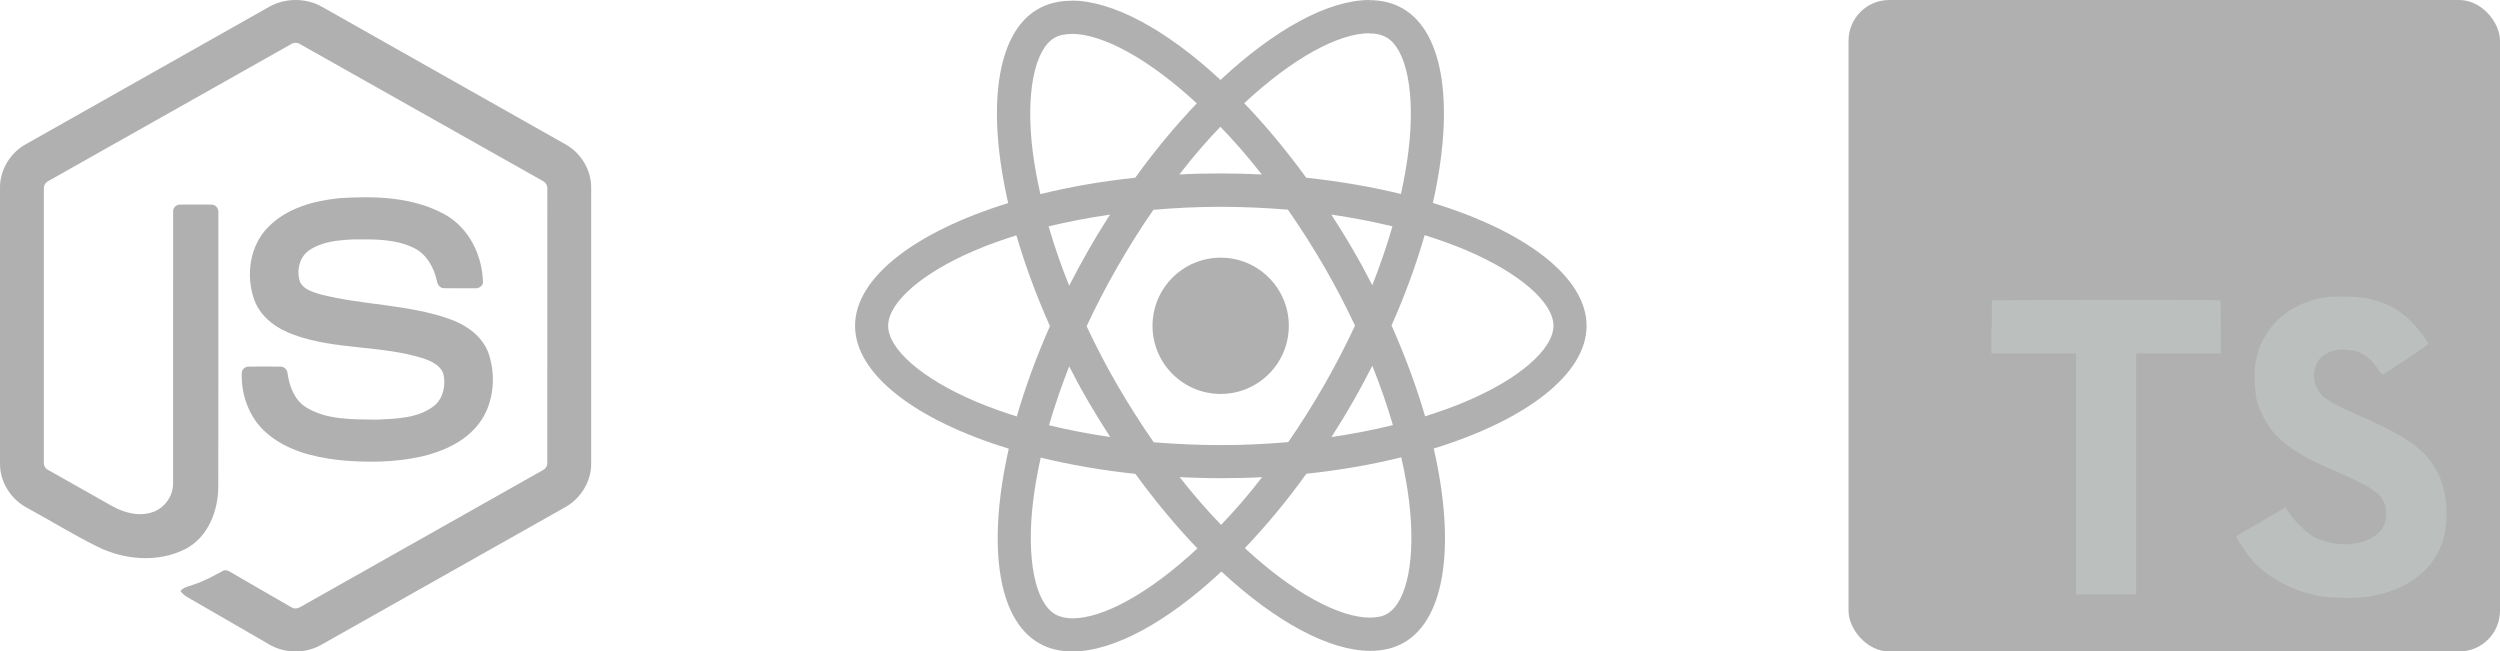 <svg width="307" height="80" viewBox="0 0 307 80" fill="none" xmlns="http://www.w3.org/2000/svg">
<g opacity="0.31">
<path d="M33.023 0.853C35.006 -0.282 37.59 -0.287 39.572 0.853C49.543 6.488 59.517 12.113 69.486 17.75C71.361 18.806 72.615 20.893 72.596 23.054V56.95C72.61 59.2 71.232 61.337 69.254 62.37C59.316 67.972 49.383 73.582 39.446 79.185C37.422 80.343 34.786 80.254 32.825 79.001C29.845 77.274 26.861 75.555 23.881 73.83C23.272 73.467 22.586 73.178 22.156 72.588C22.536 72.075 23.215 72.011 23.768 71.788C25.011 71.392 26.154 70.758 27.296 70.142C27.585 69.944 27.938 70.02 28.215 70.197C30.762 71.657 33.288 73.161 35.844 74.608C36.389 74.922 36.942 74.504 37.408 74.245C47.16 68.733 56.924 63.242 66.675 57.728C67.036 57.554 67.236 57.171 67.207 56.775C67.213 45.593 67.208 34.409 67.21 23.228C67.251 22.779 66.992 22.366 66.586 22.182C56.682 16.605 46.783 11.019 36.882 5.44C36.71 5.322 36.507 5.259 36.298 5.258C36.09 5.258 35.887 5.321 35.715 5.438C25.813 11.019 15.916 16.61 6.014 22.187C5.61 22.371 5.338 22.777 5.386 23.228C5.388 34.409 5.386 45.593 5.386 56.777C5.369 56.97 5.412 57.163 5.508 57.332C5.604 57.5 5.75 57.635 5.925 57.718C8.567 59.216 11.213 60.704 13.857 62.197C15.347 62.999 17.176 63.475 18.817 62.861C20.265 62.342 21.28 60.864 21.253 59.326C21.266 48.21 21.246 37.091 21.263 25.977C21.227 25.483 21.695 25.075 22.175 25.122C23.444 25.113 24.716 25.105 25.985 25.125C26.515 25.113 26.88 25.645 26.814 26.142C26.809 37.329 26.828 48.516 26.806 59.703C26.809 62.684 25.584 65.928 22.826 67.387C19.429 69.147 15.23 68.774 11.873 67.086C8.968 65.636 6.195 63.925 3.341 62.371C1.358 61.344 -0.014 59.199 0 56.951V23.054C-0.021 20.849 1.284 18.724 3.217 17.683C13.153 12.075 23.088 6.464 33.023 0.853Z" fill="black"/>
<path d="M41.691 24.334C46.025 24.055 50.664 24.169 54.564 26.304C57.584 27.94 59.257 31.373 59.311 34.728C59.226 35.18 58.753 35.43 58.322 35.399C57.064 35.397 55.806 35.416 54.549 35.39C54.016 35.411 53.706 34.919 53.639 34.447C53.278 32.842 52.402 31.253 50.892 30.479C48.572 29.318 45.884 29.376 43.355 29.4C41.509 29.498 39.524 29.658 37.96 30.744C36.759 31.566 36.395 33.226 36.823 34.563C37.227 35.523 38.335 35.832 39.242 36.118C44.465 37.484 49.999 37.348 55.122 39.145C57.243 39.878 59.318 41.303 60.044 43.524C60.993 46.5 60.577 50.057 58.459 52.447C56.742 54.413 54.241 55.483 51.747 56.064C48.428 56.804 44.984 56.823 41.614 56.495C38.445 56.133 35.148 55.301 32.701 53.142C30.609 51.325 29.588 48.495 29.689 45.764C29.713 45.302 30.172 44.981 30.614 45.019C31.881 45.008 33.147 45.005 34.413 45.02C34.919 44.984 35.294 45.421 35.32 45.898C35.553 47.427 36.128 49.032 37.461 49.939C40.035 51.599 43.264 51.485 46.211 51.532C48.652 51.423 51.392 51.391 53.384 49.777C54.435 48.857 54.747 47.317 54.463 45.992C54.155 44.874 52.985 44.353 51.98 44.012C46.825 42.381 41.229 42.973 36.123 41.129C34.05 40.396 32.046 39.011 31.249 36.882C30.138 33.868 30.647 30.14 32.987 27.831C35.268 25.535 38.561 24.65 41.691 24.334V24.334Z" fill="black"/>
<path d="M194.833 40.009C194.833 34.058 187.38 28.418 175.954 24.921C178.591 13.275 177.419 4.01 172.256 1.044C171.065 0.348 169.674 0.018 168.154 0.018V4.102C168.996 4.102 169.674 4.266 170.241 4.578C172.732 6.006 173.812 11.444 172.97 18.439C172.768 20.16 172.439 21.973 172.036 23.822C168.447 22.944 164.528 22.266 160.409 21.826C157.937 18.439 155.373 15.363 152.791 12.671C158.761 7.123 164.364 4.083 168.172 4.083V0C163.137 0 156.545 3.589 149.88 9.815C143.215 3.626 136.623 0.073 131.587 0.073V4.157C135.378 4.157 140.999 7.178 146.968 12.689C144.405 15.381 141.841 18.439 139.406 21.826C135.268 22.266 131.349 22.944 127.76 23.841C127.339 22.01 127.028 20.233 126.808 18.531C125.948 11.536 127.01 6.098 129.482 4.651C130.031 4.321 130.745 4.175 131.587 4.175V0.092C130.049 0.092 128.658 0.421 127.449 1.117C122.304 4.083 121.15 13.33 123.805 24.939C112.416 28.455 105 34.076 105 40.009C105 45.96 112.453 51.6 123.878 55.097C121.242 66.743 122.414 76.008 127.577 78.975C128.767 79.67 130.159 80 131.697 80C136.733 80 143.325 76.411 149.99 70.185C156.655 76.374 163.247 79.927 168.282 79.927C169.82 79.927 171.212 79.597 172.42 78.901C177.566 75.935 178.719 66.688 176.064 55.079C187.417 51.582 194.833 45.942 194.833 40.009V40.009ZM170.992 27.796C170.315 30.158 169.472 32.593 168.52 35.029C167.77 33.564 166.982 32.099 166.122 30.634C165.279 29.169 164.382 27.741 163.485 26.349C166.085 26.734 168.593 27.21 170.992 27.796ZM162.606 47.297C161.178 49.769 159.713 52.113 158.193 54.292C155.465 54.53 152.7 54.658 149.916 54.658C147.152 54.658 144.387 54.53 141.677 54.31C140.157 52.131 138.674 49.805 137.245 47.352C135.854 44.953 134.59 42.518 133.437 40.064C134.572 37.61 135.854 35.157 137.227 32.758C138.655 30.286 140.12 27.942 141.64 25.763C144.368 25.525 147.133 25.397 149.916 25.397C152.681 25.397 155.446 25.525 158.156 25.745C159.676 27.924 161.159 30.25 162.588 32.703C163.979 35.102 165.243 37.537 166.396 39.991C165.243 42.444 163.979 44.898 162.606 47.297ZM168.52 44.916C169.509 47.37 170.351 49.824 171.047 52.204C168.648 52.79 166.122 53.285 163.503 53.669C164.4 52.259 165.298 50.812 166.14 49.329C166.982 47.864 167.77 46.381 168.52 44.916ZM149.953 64.454C148.25 62.696 146.547 60.737 144.863 58.595C146.511 58.668 148.195 58.723 149.898 58.723C151.619 58.723 153.322 58.686 154.989 58.595C153.341 60.737 151.638 62.696 149.953 64.454ZM136.33 53.669C133.73 53.285 131.221 52.808 128.822 52.222C129.5 49.86 130.342 47.425 131.294 44.99C132.045 46.455 132.832 47.919 133.693 49.384C134.554 50.849 135.433 52.277 136.33 53.669ZM149.862 15.564C151.564 17.322 153.267 19.281 154.952 21.424C153.304 21.35 151.619 21.296 149.916 21.296C148.195 21.296 146.492 21.332 144.826 21.424C146.474 19.281 148.177 17.322 149.862 15.564ZM136.312 26.349C135.414 27.759 134.517 29.206 133.675 30.689C132.832 32.154 132.045 33.619 131.294 35.084C130.306 32.63 129.463 30.176 128.767 27.796C131.166 27.228 133.693 26.734 136.312 26.349V26.349ZM119.74 49.274C113.258 46.51 109.065 42.884 109.065 40.009C109.065 37.134 113.258 33.49 119.74 30.744C121.315 30.066 123.036 29.462 124.812 28.895C125.856 32.483 127.229 36.219 128.932 40.046C127.248 43.854 125.893 47.572 124.867 51.142C123.054 50.575 121.333 49.952 119.74 49.274ZM129.591 75.441C127.101 74.012 126.021 68.574 126.863 61.579C127.065 59.858 127.394 58.045 127.797 56.196C131.386 57.075 135.304 57.752 139.424 58.192C141.896 61.579 144.46 64.656 147.042 67.347C141.072 72.895 135.469 75.935 131.661 75.935C130.837 75.917 130.141 75.752 129.591 75.441V75.441ZM173.025 61.488C173.885 68.483 172.823 73.921 170.351 75.367C169.802 75.697 169.088 75.843 168.246 75.843C164.455 75.843 158.834 72.822 152.865 67.311C155.428 64.619 157.992 61.561 160.427 58.173C164.565 57.734 168.484 57.056 172.073 56.159C172.494 58.009 172.823 59.785 173.025 61.488V61.488ZM180.074 49.274C178.5 49.952 176.778 50.556 175.002 51.124C173.959 47.535 172.585 43.8 170.882 39.972C172.567 36.164 173.922 32.447 174.947 28.876C176.76 29.444 178.481 30.066 180.093 30.744C186.575 33.509 190.768 37.134 190.768 40.009C190.75 42.884 186.556 46.528 180.074 49.274V49.274Z" fill="black"/>
<path d="M149.898 48.377C154.52 48.377 158.266 44.631 158.266 40.009C158.266 35.388 154.52 31.641 149.898 31.641C145.277 31.641 141.53 35.388 141.53 40.009C141.53 44.631 145.277 48.377 149.898 48.377Z" fill="black"/>
<rect x="227" width="80" height="80" rx="5" fill="black"/>
<path d="M244.54 40.14V43.4H254.94V73H262.32V43.4H272.72V40.2C272.72 38.4 272.72 36.94 272.64 36.9C272.64 36.84 266.3 36.82 258.6 36.82L244.6 36.88V40.16L244.54 40.14V40.14ZM291.28 36.8C293.32 37.28 294.88 38.2 296.28 39.66C297.02 40.46 298.12 41.86 298.2 42.22C298.2 42.34 294.74 44.68 292.64 45.98C292.56 46.04 292.24 45.7 291.92 45.18C290.88 43.7 289.82 43.06 288.16 42.94C285.76 42.78 284.16 44.04 284.16 46.14C284.16 46.78 284.28 47.14 284.52 47.66C285.06 48.76 286.06 49.42 289.16 50.78C294.88 53.24 297.36 54.86 298.86 57.18C300.56 59.78 300.94 63.86 299.8 66.92C298.52 70.26 295.4 72.52 290.94 73.26C289.54 73.5 286.34 73.46 284.84 73.2C281.64 72.6 278.58 71 276.7 68.94C275.96 68.14 274.54 66 274.62 65.86L275.38 65.38L278.38 63.64L280.64 62.32L281.16 63.02C281.82 64.06 283.3 65.46 284.16 65.94C286.76 67.28 290.24 67.1 291.96 65.54C292.7 64.86 293.02 64.14 293.02 63.14C293.02 62.22 292.88 61.8 292.42 61.1C291.78 60.22 290.5 59.5 286.9 57.9C282.76 56.14 281 55.02 279.36 53.3C278.42 52.26 277.56 50.64 277.16 49.3C276.86 48.14 276.76 45.3 277.04 44.16C277.9 40.16 280.92 37.36 285.24 36.56C286.64 36.28 289.94 36.4 291.32 36.76L291.28 36.8V36.8Z" fill="#223029"/>
</g>
</svg>
